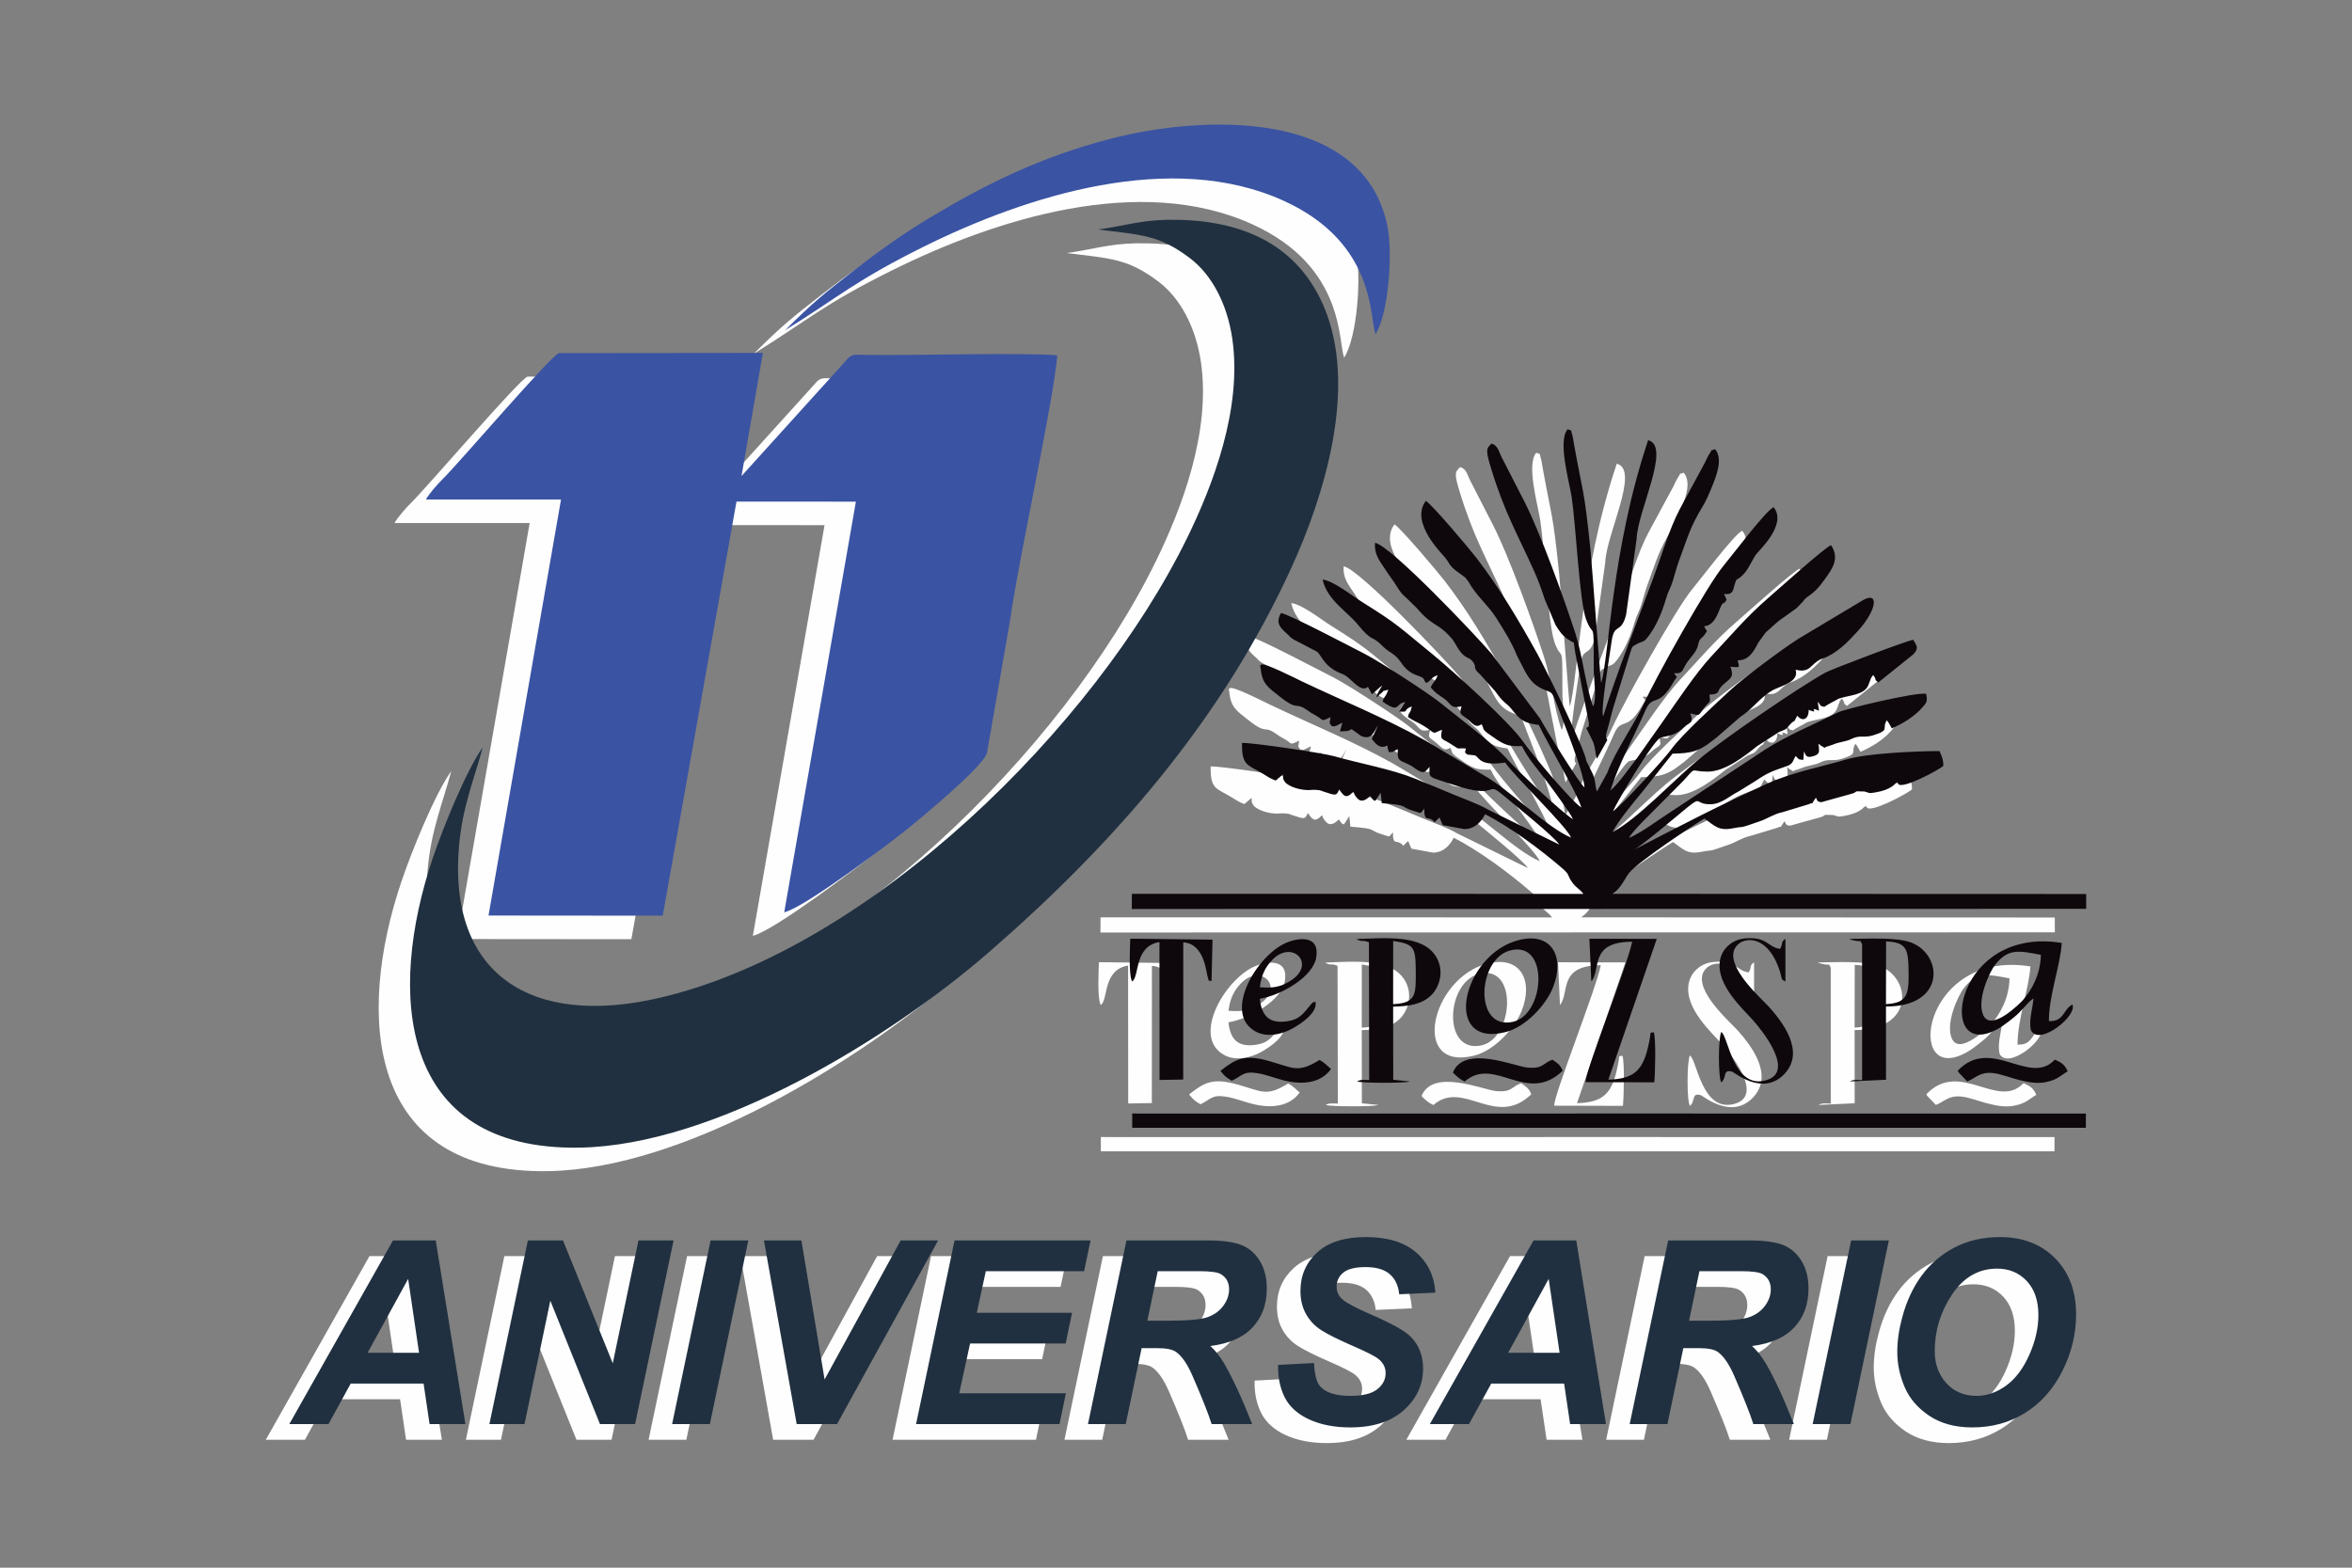 <?xml version="1.0" encoding="UTF-8"?>
<!DOCTYPE svg PUBLIC "-//W3C//DTD SVG 1.1//EN" "http://www.w3.org/Graphics/SVG/1.1/DTD/svg11.dtd">
<!-- Creator: CorelDRAW 2017 -->
<svg xmlns="http://www.w3.org/2000/svg" xml:space="preserve" width="76.2mm" height="50.8mm" version="1.1" style="shape-rendering:geometricPrecision; text-rendering:geometricPrecision; image-rendering:optimizeQuality; fill-rule:evenodd; clip-rule:evenodd"
viewBox="0 0 7620 5080"
 xmlns:xlink="http://www.w3.org/1999/xlink">
 <rect x="0" y="0" width="7620" height="5080" fill="#808080" stroke="none"/>
 <defs>
  <style type="text/css">
   <![CDATA[
    .fil0 {fill:#FEFEFE}
    .fil5 {fill:#0E080C}
    .fil4 {fill:#203040}
    .fil3 {fill:#3A53A3}
    .fil1 {fill:#FEFEFE;fill-rule:nonzero}
    .fil2 {fill:#203040;fill-rule:nonzero}
   ]]>
  </style>
 </defs>
 <g id="Capa_x0020_1">
  <g id="_2477634320464">
   <path class="fil0" d="M1278.13 1694.8l437.85 0.15 -234.92 1347.98 564.48 0.5 238.91 -1341.92 386.89 0.24 -232.23 1330.75c68.07,-16.09 347.15,-228.19 399.7,-270.6 41.21,-33.26 246.46,-202.5 257.26,-246.25l74.64 -428.68c27.9,-199.99 139.03,-700.14 153.16,-859.41 -131.15,-9.51 -444.07,0.81 -614.06,-1.07 -45.85,-0.51 -50.36,-6.85 -72.9,20.81l-336.16 371.53 69.18 -399.03 -660.64 0.7c-23.87,5.08 -325.32,358.01 -377.7,409.15 -14.72,14.37 -42.21,45.3 -53.46,65.15z"/>
   <path class="fil0" d="M3455.39 819.98c143.07,17.68 199.78,17.75 299.51,93.89 65.74,50.18 119.12,141.81 136.17,261.85 32.11,226.05 -63.92,474.79 -146.99,644.35 -298.99,610.3 -1020.99,1326.13 -1702.64,1488.1 -425.98,101.21 -692.13,-78.57 -655.89,-490.51 11.24,-127.74 47.28,-210.09 76.55,-319.34 -53,74.88 -127.19,256.64 -161.56,358.31 -147.11,435.15 -114.31,948.56 476.28,938.39 438.99,-7.56 1001.06,-351.33 1326.41,-634.12 403.07,-350.34 752.08,-747.63 980.09,-1247.43 101.67,-222.85 218.01,-582.08 102.48,-847.63 -91.89,-211.22 -285.27,-281.21 -506.17,-277.42 -87.36,1.51 -150.8,22.17 -224.24,31.56z"/>
   <path class="fil0" d="M2442.09 1146.26c176.28,-109.49 226.28,-160.23 448.93,-270.69 333.78,-165.6 802.59,-314.76 1167.22,-148.33 301.82,137.75 276.23,383.81 296.78,431.6 43.1,-69.56 56.42,-265.82 37.4,-354.34 -81.38,-378.74 -601.28,-354.84 -894.43,-279.05 -228.95,59.2 -406.31,147.99 -585.28,255.08 -87.12,52.13 -167.84,109.87 -246.38,170.89 -102.85,79.89 -133.19,104.2 -224.24,194.84z"/>
   <path class="fil1" d="M1296.13 4534.13l-236.07 0 -72.04 131.33 -126.9 0 335.96 -595.16 138.4 0 96.14 595.16 -116.09 0 -19.4 -131.33zm-14.68 -99.75l-35.33 -239.4 -131.34 239.4 166.67 0zm699.9 231.08l-113.74 0 -160.85 -399.82 -83.67 399.82 -113.74 0 124.68 -595.16 113.74 0 161.26 398.16 83.26 -398.16 113.74 0 -124.68 595.16zm119.97 0l124.69 -595.16 122.19 0 -124.55 595.16 -122.33 0zm534.34 0l-130.78 0 -106.12 -595.16 121.36 0 75.23 450.53 246.46 -450.53 121.36 0 -327.51 595.16zm256.02 0l124.68 -595.16 440.56 0 -20.78 99.75 -318.5 0 -29.24 134.66 308.67 0 -20.78 99.74 -309.64 0 -35.18 161.26 345.65 0 -20.78 99.75 -464.66 0zm679.25 0l-122.33 0 124.69 -595.16 264.05 0c45.44,0 80.77,4.71 106.12,13.99 25.22,9.42 45.58,26.46 61.24,51.4 15.51,24.94 23.27,55 23.27,90.46 0,50.71 -15.1,92.41 -45.44,125.24 -30.2,32.98 -76.06,53.34 -137.43,61.1 15.66,14.13 30.34,32.69 44.19,55.69 27.3,46.55 57.78,112.36 91.3,197.28l-131.33 0c-10.53,-33.53 -31.31,-85.76 -62.21,-156.83 -16.76,-38.37 -34.63,-64.28 -53.61,-77.44 -11.64,-7.9 -32,-11.77 -60.96,-11.77l-50.01 0 -51.54 246.04zm70.1 -334.99l64.98 0c65.8,0 109.44,-3.87 130.92,-11.77 21.61,-7.9 38.37,-20.23 50.56,-37.13 12.19,-16.76 18.29,-34.5 18.29,-52.92 0,-21.75 -8.73,-37.96 -26.32,-48.91 -10.81,-6.51 -34.22,-9.69 -70.24,-9.69l-134.66 0 -33.53 160.42zm423.66 143.25l116.37 -6.09c1.66,36.99 8.03,61.92 19.12,74.81 17.87,21.06 50.84,31.58 99.05,31.58 40.04,0 69.13,-7.2 87,-21.61 17.88,-14.41 26.74,-31.72 26.74,-52.09 0,-17.59 -7.34,-32.55 -21.89,-44.75 -10.25,-9 -38.51,-23.55 -84.64,-43.5 -46.14,-20.08 -79.8,-36.85 -101,-50.29 -21.33,-13.43 -37.96,-30.89 -50.15,-52.36 -12.19,-21.48 -18.29,-46.55 -18.29,-75.23 0,-50.29 18.15,-91.99 54.45,-125.1 36.16,-33.11 88.66,-49.6 157.52,-49.6 69.82,0 123.85,16.35 162.09,49.18 38.37,32.84 59.43,76.48 63.17,130.92l-117.2 5.27c-2.91,-28.4 -13.3,-50.15 -30.9,-65.39 -17.45,-15.1 -43.5,-22.72 -77.85,-22.72 -33.81,0 -57.91,5.95 -72.32,17.87 -14.55,11.91 -21.75,27.01 -21.75,45.16 0,17.18 6.65,31.17 19.81,42.39 13.3,11.37 42.67,26.88 87.97,46.69 68.44,29.65 111.94,53.62 130.64,72.04 27.85,27.16 41.7,61.93 41.7,104.6 0,52.64 -20.78,97.53 -62.34,134.8 -41.56,37.26 -99.33,55.97 -173.45,55.97 -51.12,0 -95.45,-8.59 -133,-25.77 -37.4,-17.18 -63.86,-41.01 -79.38,-71.49 -15.38,-30.48 -22.58,-65.67 -21.47,-105.29zm926.54 60.41l-236.07 0 -72.04 131.33 -126.9 0 335.96 -595.16 138.4 0 96.14 595.16 -116.09 0 -19.4 -131.33zm-14.68 -99.75l-35.33 -239.4 -131.34 239.4 166.67 0zm349.39 231.08l-122.33 0 124.69 -595.16 264.05 0c45.44,0 80.77,4.71 106.12,13.99 25.22,9.42 45.58,26.46 61.24,51.4 15.51,24.94 23.27,55 23.27,90.46 0,50.71 -15.1,92.41 -45.44,125.24 -30.2,32.98 -76.06,53.34 -137.43,61.1 15.66,14.13 30.34,32.69 44.19,55.69 27.3,46.55 57.78,112.36 91.3,197.28l-131.33 0c-10.53,-33.53 -31.31,-85.76 -62.21,-156.83 -16.76,-38.37 -34.63,-64.28 -53.61,-77.44 -11.64,-7.9 -32,-11.77 -60.96,-11.77l-50.01 0 -51.54 246.04zm70.1 -334.99l64.98 0c65.8,0 109.44,-3.87 130.92,-11.77 21.61,-7.9 38.37,-20.23 50.56,-37.13 12.19,-16.76 18.29,-34.5 18.29,-52.92 0,-21.75 -8.73,-37.96 -26.32,-48.91 -10.81,-6.51 -34.22,-9.69 -70.24,-9.69l-134.66 0 -33.53 160.42zm400.38 334.99l124.69 -595.16 122.19 0 -124.55 595.16 -122.33 0zm274.17 -233.58c0,-35.18 5.26,-72.31 15.79,-111.38 13.85,-52.37 34.91,-97.67 63.17,-136.18 28.27,-38.52 64.01,-68.86 106.96,-91.3 43.08,-22.31 91.98,-33.53 146.98,-33.53 73.71,0 133.14,22.86 178.44,68.72 45.3,45.85 68.02,106.53 68.02,182.18 0,62.89 -14.68,123.71 -44.19,182.45 -29.51,58.88 -69.68,104.18 -120.25,135.91 -50.57,31.72 -107.78,47.52 -171.79,47.52 -55.41,0 -101.96,-12.61 -139.64,-37.82 -37.55,-25.22 -64.29,-56.39 -79.94,-93.66 -15.66,-37.26 -23.55,-74.95 -23.55,-112.91zm121.36 -2.35c0,41.01 12.47,75.36 37.26,102.93 24.94,27.71 57.64,41.56 98.23,41.56 32.97,0 64.69,-10.94 95.03,-32.69 30.48,-21.89 55.56,-55 75.51,-99.33 19.81,-44.47 29.78,-87.56 29.78,-129.67 0,-46.97 -12.6,-83.82 -37.68,-110.56 -25.21,-26.74 -57.22,-40.04 -96.14,-40.04 -59.71,0 -108.34,27.99 -145.89,83.82 -37.4,55.97 -56.1,117.2 -56.1,183.98z"/>
   <path class="fil0" d="M5105.84 2580.1l-33.73 60.93c-6.75,-21.3 -3.82,-33.81 -12.86,-55.5l-21.67 -44.16c-2.19,-31.25 -125.34,-286.61 -158.83,-347 -60.31,-108.78 -123.08,-214.46 -197.8,-311.4 -21.67,-28.12 -140.77,-169.44 -162.91,-183.73 -15.21,18.49 -19.02,45.44 -10.57,72.8 13.8,44.65 43.81,78.42 73.94,112.51l7.21 10c5.4,8.02 1.14,3.71 8.7,13.39 14.03,17.96 33.55,27.28 49.21,40.65l9.7 12.92c24.09,44.76 62.47,74.03 90.28,118.05 24.2,38.33 50.64,80.06 66.35,121.06l15.31 29.58c16.12,31.7 29.22,58.56 60.31,74.86 34.48,18.08 35.67,4.89 50.56,45.57 20.9,57.09 88.93,220.55 92.89,277.35 -17.32,-13.62 -127.28,-190.95 -144.41,-223.9l-156.94 -209.49c-48.66,-57.57 -326.69,-350.82 -377.37,-359.49 -3.43,42.86 20.25,64.59 40.56,97.61l21 29.72c13.05,19.19 19.17,34.28 39.16,50.48l34.27 33.41c7.3,9.27 26.09,28.57 36.35,36.68 30.22,23.9 43.47,23.47 77.33,62.57 10.46,12.08 15.38,26.44 26.83,41.27 18.76,24.3 28.59,18.06 40.1,31.99 17.18,20.78 -2.57,19.68 25.23,43.25l48.3 53.84c28.9,41.29 37.02,37.58 52.72,57.46 28.87,36.57 40.47,45.89 88.82,51.96 29.1,62.49 122.98,217.25 137.69,267.43 -27.03,-14.7 -163.5,-176.58 -186.19,-210.19 -43.43,-64.32 -232.82,-235.16 -299.95,-289.68 -105.4,-85.59 -104.86,-91.53 -225.08,-166.59 -30.66,-19.14 -92.88,-68.66 -126.99,-71.93 14.82,66.29 79.67,103.63 113.12,144.59 50.64,62 43.81,32.81 80.43,70.11 23.67,24.1 39.88,23.25 59.55,52.6 27.61,41.18 49.97,39.53 69.78,50.2 8.54,4.6 3.9,10.8 13.21,17.52 17.41,-8.12 14.82,-19.15 36.51,-24.75 -6.33,18.62 -13.68,19.87 -22.43,38.95 17.09,20.49 22.63,21.66 43.12,36.18 25.49,18.07 19.03,33.7 56.89,25.29 -8.79,29.26 -3.29,22.16 20.64,43.06 20.64,18.02 25.5,26.49 44.32,15.04 8.64,15.67 1.56,15.57 18.81,28.45l32.83 22.92c28.59,17.65 39.98,20.2 79.22,19.35 18.3,39.77 54.97,79.83 82.05,116.47 15.98,21.62 76.42,102.31 83.01,120.56 -34.32,-20.48 -182.53,-159.65 -211.51,-192.91 -45.66,-52.4 -165.9,-141.5 -218.73,-184.81 -33.63,-27.57 -195.25,-133.12 -243.9,-157.89 -43.48,-22.14 -242.52,-127.16 -271.69,-132.77 -20.16,34.8 0.45,50.14 23.17,70.81 8.27,7.52 -0.46,1.61 11.62,10.99 6.08,4.72 15.61,9.07 21.22,11.88l54.39 28.51c21.07,6.53 20.83,48.5 84.73,74.16 1.31,0.53 2.82,0.97 4.09,1.52 1.59,0.7 6.08,2.75 7.52,3.56 1.97,1.12 7.91,5.6 9.46,6.82 5.68,4.49 2.5,2.27 8.69,7.62 14.76,12.76 38.39,39.84 55.95,23.65 1.21,1.32 2.74,1.7 3.22,4.35l8.95 15.95c0.35,0.7 0.78,2.46 1.44,3.54 13.23,-9.98 21.59,-20.55 33.54,-28.23 -9.15,16.31 -13.45,19.8 -19.37,37.39 10.03,-3.41 5.1,-4.01 11.79,-9.18 22.46,-17.33 -1.59,-6.4 27.15,-14.69 -9.48,27.36 -13.07,18.23 -18.26,38.64 57.62,39.89 38.98,6.43 72.48,1.72l-19.8 30.45c37.9,2.22 8.35,-4.13 41.8,-16.69 -5.97,28.49 -8.44,13.19 -12.46,34.29 17.57,12.78 36.32,19.24 53.12,29.95 39.41,25.14 21.86,26.12 56.98,11.19 -5.97,35.36 -1.76,27.04 26.96,45.14 36.58,23.07 14.33,13.03 50.6,15.77 -4.6,20.11 -3.25,8.85 3.17,19.32 14.54,2.49 24.47,1.66 28.31,4 12.05,7.34 15.05,34.78 95.75,22.21 28.46,42.49 200.92,208.97 213.62,243.38 -77.82,-31.96 -201.07,-156.88 -285.1,-203.32l-188.52 -112.11c-130.36,-72.99 -264.5,-127.09 -399.04,-191.2 -22,-10.48 -120.59,-60.98 -131.27,-54.1 -9.57,10.89 -3.19,-2.12 -2.02,10.84 4.71,52.03 24.28,62.68 60.1,91.29 66.68,53.25 47.84,13.9 95.82,48.96 7.35,5.36 9.82,6.65 17.23,10.57 34.53,18.27 19.12,25.19 53.39,8.7 -3,27.12 -6.26,12.43 3.67,28.82 17.77,1.12 2.81,2.59 17.5,-2.28 0.57,-0.19 13.85,-6.97 17.13,-8.55l-7.88 28.08c21.3,-1.17 25.29,0.56 37.99,-7.1l31.57 22.55c31.86,11.25 37.31,-6.89 54.19,-35.61l-20.65 44.67c15.62,19.48 27.44,32.23 49.73,22.06l5.47 20.39c19.53,0.38 8.28,-0.74 29.35,-9.36 -3.13,43.33 7.18,33.87 41.97,53.08 7.16,3.96 22.67,16.75 31.45,19.49 13.52,4.23 15.81,-1.34 20.06,-4.85l9.39 -10.37c-1.74,38.97 -3.88,30.53 73.24,56.76 153.27,52.14 108.22,-12.74 161.32,32.01 31.36,26.43 172.09,139.14 185.41,162.94l-228.23 -112.02c-33.76,-19.74 -78.33,-35 -116.21,-50.89 -41.31,-17.31 -77.91,-32.55 -121.73,-50.3 -78.09,-31.62 -177.93,-48.86 -264.26,-73.33 -35.1,-9.95 -265.21,-44.36 -297.26,-42.69 -1.48,76.43 20.22,70.21 67.73,99.85 12.81,7.99 25.17,16.27 41.37,22.02l23.5 -19.97c1.32,16.88 -1.31,11.75 5.38,22.88 0.57,0.96 1.57,2.3 2.26,3.15 4.55,5.62 28.46,22.14 68.21,24.66 13.26,0.84 17.36,-1.57 31.9,-0.4 17.61,1.42 9.98,1.22 27.77,6.71 32.05,9.88 37.58,15.14 46.65,-7.85 14.23,18.43 20.58,33.28 45.89,7.13l3.99 9.07c10.52,17.58 23.23,31.79 50.69,4.21 7.59,9.85 6.39,12.81 16.41,16.38 6.02,-9.85 11.85,-17.41 17.56,-26.66l3.45 33.87c95.37,7.51 51.71,10.45 108.72,26.92 20.25,5.85 14.72,8.87 29.05,-8.9 -0.56,48.75 13.78,18.71 33.45,44.03l15.9 -15.51 10.61 24.8 70.18 12.85c34.58,-0.49 55.21,-25.03 66.82,-48.24 82.89,42.06 181.57,115.76 252.39,177.18 22.79,19.75 12.83,19.67 29.75,43.41 12.9,18.11 25.89,22.74 36.37,37.47l-1462.72 -0.06 -0.33 49.06 3092.09 -0.51 -0.16 -48.05 -1535.23 -0.56c27.63,-16.17 40.69,-50.31 53.8,-66.87 29.02,-36.66 204.22,-152.84 244.67,-177.28 33.97,24.01 45.15,41.3 93.77,31.53 40.81,-8.19 9.28,4.49 87.3,-23.06 24.34,-8.6 45.46,-23.58 70.66,-28.51l85.1 -25.76c0.81,-0.38 2.39,-0.95 3.16,-1.28 19.07,-8.1 -0.37,9.66 20.94,-19.9 0.94,1.1 2.07,1.66 2.5,3.58 2.73,12.3 16.62,11.66 24.4,8.06l87.74 -24.37c19.86,-5.83 3.67,-1.84 18.18,-8.36l25.06 0.62c17.53,4.75 12.16,6.8 33.73,3.21 23.31,-3.87 44.52,-10.73 60.16,-23.05 1.46,-1.15 12.17,-13.89 14.74,-5.81 7.25,22.79 133.24,-44.29 146.59,-57.55 0.44,-19.62 -5.45,-31.53 -12.36,-47.84 -80.02,0.24 -234.79,7.38 -300.61,26.8 -88.37,26.07 -175.03,41.56 -254.42,77.41 -152.95,69.08 -289.34,139.76 -439.13,217.95 19.41,-6.75 143.6,-112.03 175.47,-138.12 51.13,-41.86 23.57,-10.03 79.03,-11.76 33.61,-1.05 60.93,-27.66 89.25,-41.75l52.17 -32.29c46.17,-31.02 57.11,-33.04 105,-49.98 18.92,-6.69 17.88,-17.14 26.88,-32.38 12.12,10.3 4.87,11.27 25.11,12.7l2.24 -27.53c6.38,13.83 6.99,22.12 29.67,15.63 23.59,-6.74 19.38,-15.61 17.47,-39.79 1.59,0.73 3.64,0.72 4.34,3.02 0.66,2.16 3.23,2.3 4.09,2.84 18.96,11.99 6.12,4.2 22.68,1.69l17.35 -6.07c18.2,-8.1 39.26,-8.23 58.31,-17.71 27.59,-13.73 40.09,-2.43 69.63,-11.58 57.02,-17.67 27.25,-20.41 44.41,-48.61 5.14,5.56 2.94,2.88 8.18,11.15 4.19,6.62 4.04,8.22 8.23,14.79 33.85,-14.5 73.2,-37.54 99.33,-68.12 12.06,-14.11 17.63,-17.58 11.95,-43.8 -31.04,-6.6 -263.2,48.81 -285.94,60.28 -79.01,39.83 -161.68,73.21 -236.05,120.64l-322.85 213.29c-30.08,19.65 -85.62,60.58 -118.15,72.57 10.7,-18.01 43.8,-52.06 58.31,-66.26l117.77 -118.27c45.11,-49.58 19.38,-30 79.49,-30.07 55.71,-0.06 119.16,-49.91 159.21,-82.14l71.4 -46.04c25.54,-11.22 17.56,-4.08 35.74,-24.43l4.6 -4.85c22.25,-19.86 -4.56,5.67 7.5,-4.83 0.5,-0.44 1.84,-1.29 2.31,-1.79l9.14 -17.21c16.41,20.82 37.71,11.91 36.93,-18.94 41.23,16.86 -6.63,-13.99 33.55,2.8l-4.23 -28.91c15.57,16.94 2.13,11.07 21.24,16.48 10.09,-7.18 28.11,-16.28 39.07,-22.28 9.99,-5.47 -0.61,-1.59 11.55,-5.5 31.8,-10.23 77.69,-10.55 91.62,-41.21l9.29 -24.27c4.27,-7.53 4.3,-6.27 7.06,-10 14.27,19.44 -0.11,11.28 16.41,24.13l112.84 -90.55c20.41,-20.91 11.2,-28.53 0.42,-47.65 -15.23,0.72 -264.84,95.29 -284.49,106.23 -89.17,49.62 -331.81,215.96 -414.09,284.3 -78.12,64.89 -195.75,191.33 -275.73,232.53 19.42,-37.68 68.8,-96.86 94.9,-128.41l99.58 -125.74c60.41,-0.96 85.25,-7.23 126.65,-40.05l15.86 -12.03c0.83,-0.74 2.03,-1.89 2.84,-2.66l75.38 -65.33c40.78,-25.81 62.68,-62.68 104.33,-85.65 1.12,-0.62 2.53,-1.38 3.72,-1.95 27.07,-13.1 82.35,-26.29 69.8,-64.29 50.13,12.02 47.6,-19.6 83.42,-34.72 1.36,-0.57 2.89,-0.94 4.29,-1.44 45.29,-16.13 80.92,-52.82 112.8,-87.8 64.78,-71.06 69.06,-130.16 19.1,-102.15l-210.26 125.76c-49.73,31.57 -176.72,125.59 -220.06,165.98 -44.97,41.9 -159.61,146.6 -190.99,191.08 -20.63,29.24 -162.06,183.98 -189.8,201.73 7.84,-20.97 132.26,-234.13 155.46,-238.9 31.24,-6.43 49.04,-9.09 72.67,-31.86 21.08,-20.3 34.89,-11.36 22.29,-46.15 32.84,7.89 24.66,8.75 43.92,-16.94 20.55,-27.4 21.81,-12.07 18.29,-44.08 33.17,-0.71 25.99,-10.68 34.47,-21.26 25.11,-31.36 49.54,-27.04 33.2,-68.72 32.14,1.33 30.17,6.03 23.45,-21.03 36.28,0.8 52.3,-28.6 66.88,-57.1l23.89 -32.86c58.82,-53.99 42.67,-36.26 100.35,-79.11l20.51 -21.16c13.33,-22.7 30.38,-14.33 70.97,-72.68 0.69,-1 1.64,-2.39 2.35,-3.36 24.26,-33.26 45.15,-65.79 17.67,-106.89 -17.93,5.8 -173.47,145.13 -203.2,170.99 -73.1,63.57 -117.4,117.58 -185.87,190.79 -48.59,51.95 -116.17,153.63 -160.97,217.1l-79.31 112.41c-30.35,39.04 -57.05,78.93 -85.3,103.97 24.44,-80.76 77.94,-178.44 113.09,-259.21 24.92,-57.23 41.05,-4 92.45,-94.34 11.51,-20.23 13.23,-8.31 0.19,-26.9 27.86,2.17 25.02,-5.57 38.7,-28.73 13.25,-22.44 34.6,-37.54 39.92,-64.16 4.53,-22.68 12.67,-18.97 21.45,-32.92 10.22,-16.25 8.02,-4.65 -2.41,-26.14 40.21,-2.47 48.49,-60.46 59.06,-72.03 13.14,-14.37 3.26,10.69 10.2,-9.93 0.85,-2.52 9.71,4.75 -5.03,-22.56 34.88,3.94 28.41,-17.4 38.29,-41.04 4.13,-9.86 2.02,-3.34 14.42,-12.9 24.43,-18.85 35.22,-50.39 50.85,-73.63 8.33,-12.39 102.88,-97.1 57.53,-153.72 -23.95,8.96 -137.41,160.25 -161.12,188.15 -53.58,63.07 -225.44,373.48 -257.22,444.17 -31.85,70.83 -96.19,159.48 -120.38,227.97z"/>
   <path class="fil0" d="M5037.58 2435.34l21.67 44.15c9.04,21.69 6.11,34.2 12.86,55.51l33.73 -60.94c-9.76,-12.33 -1.54,-22.98 7.12,-58.68 6.04,-24.88 10.98,-44.09 18.43,-66.58l52.62 -170.12c6.81,-11.96 1.41,-5.56 11.44,-11.96 27.08,-17.25 25.41,-2.73 48.01,-34.73 22.39,-31.71 39.61,-71.18 52.82,-116.93 7.33,-25.37 13.71,-29.87 22.06,-57.58 6.54,-21.7 12.26,-43.93 20.23,-65.52 29.49,-79.81 34.74,-105.81 75.95,-174.52 11.44,-19.08 18.29,-34.88 27.66,-57.57 15.03,-36.39 40.41,-95.66 12.74,-128.25 -19.68,8.44 -4,-6.41 -19.57,17.27 -5.91,9 -8.99,18.23 -13.32,26.34l-81.65 151.11c-34.35,65.43 -59.02,151.31 -85.1,221.44 -48.68,130.92 -121.35,316.99 -163.04,449.58 -9,-20.73 22.2,-202.33 27.23,-240.94 8.47,-65.15 30.49,-22.74 47.18,-88.1l34.14 -246.4c2.76,-89.69 113.21,-300.29 37.28,-319.3 -119.35,354.43 -126.68,706.31 -152.18,787 -2.26,-4.88 -29.8,-384.32 -34.63,-431.73 -20.92,-205.33 -24.9,-182.23 -54.07,-346.14 -0.83,-4.67 -3.06,-19.7 -4.15,-23.13 -8.86,-27.83 3.11,-12.02 -15.64,-21.66 -33.39,37.54 5.54,171.02 12.97,220.23 13.47,89.2 25.17,337.08 46.4,395.21 25.44,69.67 25.24,-14.29 25.17,167.42 -0.01,23.61 10.83,96.16 -2.51,115.24 -25.12,-71.07 -33.62,-163.96 -56.72,-235.39 -36.93,-114.19 -115.32,-330.31 -164.64,-426.4l-74.88 -146.09c-10.28,-20.44 -11.08,-35.68 -31.88,-43.77 -18.92,16.28 -19.94,22.58 -0.94,84.3 44.23,143.71 86.38,212.8 139.72,332.41 12.29,27.57 22.2,54.28 32.27,86.2l35.42 84.34c17.03,28.33 28.74,43.16 59.71,58.24 5.7,50.27 17.67,94.57 25.55,142.01l23.22 118.94c-3.69,22.7 10.03,1.1 -8.68,15.49z"/>
   <polygon class="fil0" points="6656.19,3730.8 6656.24,3684.58 5021.15,3684.51 5004.74,3684.52 4988.33,3684.58 3588.38,3684.61 3566.52,3684.38 3566.56,3730.73 "/>
   <path class="fil0" d="M4411.83 3330.04l0.17 -204.64c67.9,10.18 72.62,19.68 73.19,96.75 0.58,76.69 1.57,104.54 -73.36,107.89zm-78.43 -200.18l0.94 446.18c-18.47,-0.06 -26.92,-2.46 -39.21,4.5 15.19,5.61 155.35,6.22 170.61,0l-53.56 -5.41 -0.32 -237.12c50.83,-0.59 92.51,-7.49 122,-35.45 29.24,-27.71 44.76,-81.17 16.96,-126.59 -43.86,-71.65 -159.82,-60.29 -257.77,-56.79 18.79,11.54 20.02,1.13 40.35,10.68z"/>
   <path class="fil0" d="M6009 3126.73c68.82,2.88 72,27.36 72.88,101.33 0.84,70.35 -4.5,98.7 -73.35,101.82l0.47 -203.15zm-77.81 8.9l0.12 440.51c-19.27,-0.17 -27.3,-2.53 -39.82,4.4l117.22 -5.44 -0.13 -237.38c192.74,0.8 185.59,-165.74 83.19,-206.7 -46.26,-18.5 -144.39,-12.71 -202.92,-12.34l9.15 3.32c40.12,10.47 21.69,-5.25 33.19,13.63z"/>
   <path class="fil0" d="M5053.96 3256.79c32.53,-40.17 -7.56,-128.95 132.24,-128.93 -15.11,77.4 -152.3,419.96 -150.89,455.05l222.66 0.57c2.87,-28.45 5.85,-142.98 -1.67,-162.43 -17.83,5.24 -3.46,-14.37 -19.58,52.36 -18.7,77.39 -51.51,98.8 -127.55,101.38l156.82 -456.18 -218.29 -0.48 6.26 138.66z"/>
   <path class="fil0" d="M3566.5 3256.71c24.59,-17.42 5.46,-114.01 88.29,-127.91l0.34 447.01 76.59 -1.38 0.23 -444.47c69.16,3.41 74.71,100.24 78.77,110.94 6.39,16.82 -2.76,10.48 12.81,14.45l3.19 -134.19 -266.48 -3.16c-0.87,27.1 -5.08,109.4 4.25,134.77 0.35,0.96 1.14,2.77 2.01,3.94z"/>
   <path class="fil0" d="M6510.32 3170.32c-0.76,63.43 -30.9,116.6 -58.95,147.6 -5.74,6.33 -102.2,105.11 -127.81,47.37 -21.3,-48.02 19.26,-138.48 39.44,-163.87 41.86,-52.7 76.72,-44.7 147.32,-31.1zm-23.92 140.86c-2.58,34.16 -16.12,72.7 -8,103.91 26.74,52.2 151.44,-47.41 134.11,-83.69 -29.55,14.11 -26.9,56.76 -76.12,53.42 -0.29,-82.58 37.55,-181.26 41.64,-253.16 -340.06,-54.68 -403.56,356.04 -231,289.87 31.19,-11.96 51.33,-29.18 75.08,-47.91 27.05,-21.34 40.01,-44.2 64.29,-62.44z"/>
   <path class="fil0" d="M5475.04 3420.33c-9.77,15.54 -10.64,147.27 0,163.29 19.07,-15.92 3.47,-43.13 34.82,-34.95 7.35,1.92 98.25,80.45 168.08,9.28 72.81,-74.2 -8.26,-173.62 -46.76,-217.29 -23.46,-26.6 -145.67,-131.66 -111.47,-192.47 22.48,-39.96 108.31,-47 146.48,80.02 6.87,22.89 0.97,20.85 16.66,28.43l0 -138.19c-16.44,10.97 -6.06,13.4 -17.41,32.56 -40.5,-5.37 -40.97,-40.62 -113.97,-33.88 -40.86,3.77 -74.13,32.48 -80.82,71.7 -13.52,79.27 76.97,159.05 108.55,194.99 20.36,23.16 140.42,165.68 39.97,193.16 -106.05,29.01 -121.41,-143.64 -144.13,-156.65z"/>
   <path class="fil0" d="M4790.28 3156.3c128.42,-34.8 114.35,207.53 9.99,231 -127.35,28.65 -116.27,-202.2 -9.99,-231zm28.97 -33.96c-183.7,46.09 -251.45,351.59 -42.49,298.13 64.56,-16.52 130.35,-87.45 153.08,-144.64 39.13,-98.45 -3.57,-180.34 -110.59,-153.49z"/>
   <path class="fil0" d="M3980.02 3275.34c5.09,-41.07 18.68,-65.96 39.89,-88.25 65.24,-68.6 145.56,13.96 58.59,67.85 -31.87,19.74 -55.65,23.68 -98.48,20.4zm180.36 47.27c-12.37,2.33 -7.27,-0.05 -19.99,14.71 -19.72,22.88 -31.58,42.34 -70.65,48.15 -59.12,8.81 -83.81,-16.69 -89.8,-72.72 69.24,-11.46 171.08,-70.58 182.41,-132.02 13.06,-70.74 -48.62,-68.51 -93.16,-51.07 -97.47,38.16 -211.54,229.54 -103.26,288.93 39.08,21.44 88.69,8.08 120.97,-10.26 28.97,-16.47 80.25,-50.82 73.48,-85.72z"/>
   <path class="fil0" d="M4643.81 3580.8c97.01,-84.7 201.42,77.4 317.3,-34.93 -7.27,-18.97 -18.31,-25.72 -32.93,-35.85 -33.34,11.66 -28.31,30.31 -82.05,25.45 -40.11,-3.62 -204.42,-74.72 -240.64,16.18 14.17,14.28 21.99,21.39 38.32,29.15z"/>
   <path class="fil0" d="M6271.8 3580.47c28.01,-10.79 40.23,-31.32 82.34,-27.16 26.48,2.61 58.08,15.5 82.92,21.74 28.1,7.05 58.47,14.16 90.09,7.6 38.58,-8.01 46.07,-21.18 70.15,-34.8 -9.93,-22.9 -21.75,-29.26 -41.55,-37.97 -82.41,88.2 -206.61,-77.79 -314.75,35.99 3.8,7.27 0.58,2.17 7.01,9.78l23.79 24.82z"/>
   <path class="fil0" d="M3889.15 3578.34c33.81,-15.3 35.25,-32.56 84.42,-24.29 28.84,4.85 54.99,15.7 83.26,22.89 63.73,16.19 121.98,8.09 153.73,-36.7 -10.62,-9.59 -22.05,-21.21 -37.04,-29.41 -71.35,44.32 -84.81,25.46 -166.52,2.84 -78.33,-21.69 -105.82,-5.66 -154.54,32.65 14.01,17.12 15.54,19.27 36.69,32.02z"/>
   <path class="fil2" d="M1372.33 4483.33l-236.07 0 -72.04 131.33 -126.9 0 335.96 -595.16 138.4 0 96.14 595.16 -116.09 0 -19.4 -131.33zm-14.68 -99.75l-35.33 -239.4 -131.34 239.4 166.67 0zm699.9 231.08l-113.74 0 -160.85 -399.82 -83.67 399.82 -113.74 0 124.68 -595.16 113.74 0 161.26 398.16 83.26 -398.16 113.74 0 -124.68 595.16zm119.97 0l124.69 -595.16 122.19 0 -124.55 595.16 -122.33 0zm534.34 0l-130.78 0 -106.12 -595.16 121.36 0 75.23 450.53 246.46 -450.53 121.36 0 -327.51 595.16zm256.02 0l124.68 -595.16 440.56 0 -20.78 99.75 -318.5 0 -29.24 134.66 308.67 0 -20.78 99.74 -309.64 0 -35.18 161.26 345.65 0 -20.78 99.75 -464.66 0zm679.25 0l-122.33 0 124.69 -595.16 264.05 0c45.44,0 80.77,4.71 106.12,13.99 25.22,9.42 45.58,26.46 61.24,51.4 15.51,24.94 23.27,55 23.27,90.46 0,50.71 -15.1,92.41 -45.44,125.24 -30.2,32.98 -76.06,53.34 -137.43,61.1 15.66,14.13 30.34,32.69 44.19,55.69 27.3,46.55 57.78,112.36 91.3,197.28l-131.33 0c-10.53,-33.53 -31.31,-85.76 -62.21,-156.83 -16.76,-38.37 -34.63,-64.28 -53.61,-77.44 -11.64,-7.9 -32,-11.77 -60.96,-11.77l-50.01 0 -51.54 246.04zm70.1 -334.99l64.98 0c65.8,0 109.44,-3.87 130.92,-11.77 21.61,-7.9 38.37,-20.23 50.56,-37.13 12.19,-16.76 18.29,-34.5 18.29,-52.92 0,-21.75 -8.73,-37.96 -26.32,-48.91 -10.81,-6.51 -34.22,-9.69 -70.24,-9.69l-134.66 0 -33.53 160.42zm423.66 143.25l116.37 -6.09c1.66,36.99 8.03,61.92 19.12,74.81 17.87,21.06 50.84,31.58 99.05,31.58 40.04,0 69.13,-7.2 87,-21.61 17.88,-14.41 26.74,-31.72 26.74,-52.09 0,-17.59 -7.34,-32.55 -21.89,-44.75 -10.25,-9 -38.51,-23.55 -84.64,-43.5 -46.14,-20.08 -79.8,-36.85 -101,-50.29 -21.33,-13.43 -37.96,-30.89 -50.15,-52.36 -12.19,-21.48 -18.29,-46.55 -18.29,-75.23 0,-50.29 18.15,-91.99 54.45,-125.1 36.16,-33.11 88.66,-49.6 157.52,-49.6 69.82,0 123.85,16.35 162.09,49.18 38.37,32.84 59.43,76.48 63.17,130.92l-117.2 5.27c-2.91,-28.4 -13.3,-50.15 -30.9,-65.39 -17.45,-15.1 -43.5,-22.72 -77.85,-22.72 -33.81,0 -57.91,5.95 -72.32,17.87 -14.55,11.91 -21.75,27.01 -21.75,45.16 0,17.18 6.65,31.17 19.81,42.39 13.3,11.37 42.67,26.88 87.97,46.69 68.44,29.65 111.94,53.62 130.64,72.04 27.85,27.16 41.7,61.93 41.7,104.6 0,52.64 -20.78,97.53 -62.34,134.8 -41.56,37.26 -99.33,55.97 -173.45,55.97 -51.12,0 -95.45,-8.59 -133,-25.77 -37.4,-17.18 -63.86,-41.01 -79.38,-71.49 -15.38,-30.48 -22.58,-65.67 -21.47,-105.29zm926.54 60.41l-236.07 0 -72.04 131.33 -126.9 0 335.96 -595.16 138.4 0 96.14 595.16 -116.09 0 -19.4 -131.33zm-14.68 -99.75l-35.33 -239.4 -131.34 239.4 166.67 0zm349.39 231.08l-122.33 0 124.69 -595.16 264.05 0c45.44,0 80.77,4.71 106.12,13.99 25.22,9.42 45.58,26.46 61.24,51.4 15.51,24.94 23.27,55 23.27,90.46 0,50.71 -15.1,92.41 -45.44,125.24 -30.2,32.98 -76.06,53.34 -137.43,61.1 15.66,14.13 30.34,32.69 44.19,55.69 27.3,46.55 57.78,112.36 91.3,197.28l-131.33 0c-10.53,-33.53 -31.31,-85.76 -62.21,-156.83 -16.76,-38.37 -34.63,-64.28 -53.61,-77.44 -11.64,-7.9 -32,-11.77 -60.96,-11.77l-50.01 0 -51.54 246.04zm70.1 -334.99l64.98 0c65.8,0 109.44,-3.87 130.92,-11.77 21.61,-7.9 38.37,-20.23 50.56,-37.13 12.19,-16.76 18.29,-34.5 18.29,-52.92 0,-21.75 -8.73,-37.96 -26.32,-48.91 -10.81,-6.51 -34.22,-9.69 -70.24,-9.69l-134.66 0 -33.53 160.42zm400.38 334.99l124.69 -595.16 122.19 0 -124.55 595.16 -122.33 0zm274.17 -233.58c0,-35.18 5.26,-72.31 15.79,-111.38 13.85,-52.37 34.91,-97.67 63.17,-136.18 28.27,-38.52 64.01,-68.86 106.96,-91.3 43.08,-22.31 91.98,-33.53 146.98,-33.53 73.71,0 133.14,22.86 178.44,68.72 45.3,45.85 68.02,106.53 68.02,182.18 0,62.89 -14.68,123.71 -44.19,182.45 -29.51,58.88 -69.68,104.18 -120.25,135.91 -50.57,31.72 -107.78,47.52 -171.79,47.52 -55.41,0 -101.96,-12.61 -139.64,-37.82 -37.55,-25.22 -64.29,-56.39 -79.94,-93.66 -15.66,-37.26 -23.55,-74.95 -23.55,-112.91zm121.36 -2.35c0,41.01 12.47,75.36 37.26,102.93 24.94,27.71 57.64,41.56 98.23,41.56 32.97,0 64.69,-10.94 95.03,-32.69 30.48,-21.89 55.56,-55 75.51,-99.33 19.81,-44.47 29.78,-87.56 29.78,-129.67 0,-46.97 -12.6,-83.82 -37.68,-110.56 -25.21,-26.74 -57.22,-40.04 -96.14,-40.04 -59.71,0 -108.34,27.99 -145.89,83.82 -37.4,55.97 -56.1,117.2 -56.1,183.98z"/>
   <path class="fil3" d="M1379.73 1618.6l437.85 0.15 -234.92 1347.98 564.48 0.5 238.91 -1341.92 386.89 0.24 -232.23 1330.75c68.07,-16.09 347.15,-228.19 399.7,-270.6 41.21,-33.26 246.46,-202.5 257.26,-246.25l74.64 -428.68c27.9,-199.99 139.03,-700.14 153.16,-859.41 -131.15,-9.51 -444.07,0.81 -614.06,-1.07 -45.85,-0.51 -50.36,-6.85 -72.9,20.81l-336.16 371.53 69.18 -399.03 -660.64 0.7c-23.87,5.08 -325.32,358.01 -377.7,409.15 -14.72,14.37 -42.21,45.3 -53.46,65.15z"/>
   <path class="fil4" d="M3556.99 743.78c143.07,17.68 199.78,17.75 299.51,93.89 65.74,50.18 119.12,141.81 136.17,261.85 32.11,226.05 -63.92,474.79 -146.99,644.35 -298.99,610.3 -1020.99,1326.13 -1702.64,1488.1 -425.98,101.21 -692.13,-78.57 -655.89,-490.51 11.24,-127.74 47.28,-210.09 76.55,-319.34 -53,74.88 -127.19,256.64 -161.56,358.31 -147.11,435.15 -114.31,948.56 476.28,938.39 438.99,-7.56 1001.06,-351.33 1326.41,-634.12 403.07,-350.34 752.08,-747.63 980.09,-1247.43 101.67,-222.85 218.01,-582.08 102.48,-847.63 -91.89,-211.22 -285.27,-281.21 -506.17,-277.42 -87.36,1.51 -150.8,22.17 -224.24,31.56z"/>
   <path class="fil3" d="M2543.69 1070.06c176.28,-109.49 226.28,-160.23 448.93,-270.69 333.78,-165.6 802.59,-314.76 1167.22,-148.33 301.82,137.75 276.23,383.81 296.78,431.6 43.1,-69.56 56.42,-265.82 37.4,-354.34 -81.38,-378.74 -601.28,-354.84 -894.43,-279.05 -228.95,59.2 -406.31,147.99 -585.28,255.08 -87.12,52.13 -167.84,109.87 -246.38,170.89 -102.85,79.89 -133.19,104.2 -224.24,194.84z"/>
   <path class="fil5" d="M5207.44 2503.9l-33.73 60.93c-6.75,-21.3 -3.82,-33.81 -12.86,-55.5l-21.67 -44.16c-2.19,-31.25 -125.34,-286.61 -158.83,-347 -60.31,-108.78 -123.08,-214.46 -197.8,-311.4 -21.67,-28.12 -140.77,-169.44 -162.91,-183.73 -15.21,18.49 -19.02,45.44 -10.57,72.8 13.8,44.65 43.81,78.42 73.94,112.51l7.21 10c5.4,8.02 1.14,3.71 8.7,13.39 14.03,17.96 33.55,27.28 49.21,40.65l9.7 12.92c24.09,44.76 62.47,74.03 90.28,118.05 24.2,38.33 50.64,80.06 66.35,121.06l15.31 29.58c16.12,31.7 29.22,58.56 60.31,74.86 34.48,18.08 35.67,4.89 50.56,45.57 20.9,57.09 88.93,220.55 92.89,277.35 -17.32,-13.62 -127.28,-190.95 -144.41,-223.9l-156.94 -209.49c-48.66,-57.57 -326.69,-350.82 -377.37,-359.49 -3.43,42.86 20.25,64.59 40.56,97.61l21 29.72c13.05,19.19 19.17,34.28 39.16,50.48l34.27 33.41c7.3,9.27 26.09,28.57 36.35,36.68 30.22,23.9 43.47,23.47 77.33,62.57 10.46,12.08 15.38,26.44 26.83,41.27 18.76,24.3 28.59,18.06 40.1,31.99 17.18,20.78 -2.57,19.68 25.23,43.25l48.3 53.84c28.9,41.29 37.02,37.58 52.72,57.46 28.87,36.57 40.47,45.89 88.82,51.96 29.1,62.49 122.98,217.25 137.69,267.43 -27.03,-14.7 -163.5,-176.58 -186.19,-210.19 -43.43,-64.32 -232.82,-235.16 -299.95,-289.68 -105.4,-85.59 -104.86,-91.53 -225.08,-166.59 -30.66,-19.14 -92.88,-68.66 -126.99,-71.93 14.82,66.29 79.67,103.63 113.12,144.59 50.64,62 43.81,32.81 80.43,70.11 23.67,24.1 39.88,23.25 59.55,52.6 27.61,41.18 49.97,39.53 69.78,50.2 8.54,4.6 3.9,10.8 13.21,17.52 17.41,-8.12 14.82,-19.15 36.51,-24.75 -6.33,18.62 -13.68,19.87 -22.43,38.95 17.09,20.49 22.63,21.66 43.12,36.18 25.49,18.07 19.03,33.7 56.89,25.29 -8.79,29.26 -3.29,22.16 20.64,43.06 20.64,18.02 25.5,26.49 44.32,15.04 8.64,15.67 1.56,15.57 18.81,28.45l32.83 22.92c28.59,17.65 39.98,20.2 79.22,19.35 18.3,39.77 54.97,79.83 82.05,116.47 15.98,21.62 76.42,102.31 83.01,120.56 -34.32,-20.48 -182.53,-159.65 -211.51,-192.91 -45.66,-52.4 -165.9,-141.5 -218.73,-184.81 -33.63,-27.57 -195.25,-133.12 -243.9,-157.89 -43.48,-22.14 -242.52,-127.16 -271.69,-132.77 -20.16,34.8 0.45,50.14 23.17,70.81 8.27,7.52 -0.46,1.61 11.62,10.99 6.08,4.72 15.61,9.07 21.22,11.88l54.39 28.51c21.07,6.53 20.83,48.5 84.73,74.16 1.31,0.53 2.82,0.97 4.09,1.52 1.59,0.7 6.08,2.75 7.52,3.56 1.97,1.12 7.91,5.6 9.46,6.82 5.68,4.49 2.5,2.27 8.69,7.62 14.76,12.76 38.39,39.84 55.95,23.65 1.21,1.32 2.74,1.7 3.22,4.35l8.95 15.95c0.35,0.7 0.78,2.46 1.44,3.54 13.23,-9.98 21.59,-20.55 33.54,-28.23 -9.15,16.31 -13.45,19.8 -19.37,37.39 10.03,-3.41 5.1,-4.01 11.79,-9.18 22.46,-17.33 -1.59,-6.4 27.15,-14.69 -9.48,27.36 -13.07,18.23 -18.26,38.64 57.62,39.89 38.98,6.43 72.48,1.72l-19.8 30.45c37.9,2.22 8.35,-4.13 41.8,-16.69 -5.97,28.49 -8.44,13.19 -12.46,34.29 17.57,12.78 36.32,19.24 53.12,29.95 39.41,25.14 21.86,26.12 56.98,11.19 -5.97,35.36 -1.76,27.04 26.96,45.14 36.58,23.07 14.33,13.03 50.6,15.77 -4.6,20.11 -3.25,8.85 3.17,19.32 14.54,2.49 24.47,1.66 28.31,4 12.05,7.34 15.05,34.78 95.75,22.21 28.46,42.49 200.92,208.97 213.62,243.38 -77.82,-31.96 -201.07,-156.88 -285.1,-203.32l-188.52 -112.11c-130.36,-72.99 -264.5,-127.09 -399.04,-191.2 -22,-10.48 -120.59,-60.98 -131.27,-54.1 -9.57,10.89 -3.19,-2.12 -2.02,10.84 4.71,52.03 24.28,62.68 60.1,91.29 66.68,53.25 47.84,13.9 95.82,48.96 7.35,5.36 9.82,6.65 17.23,10.57 34.53,18.27 19.12,25.19 53.39,8.7 -3,27.12 -6.26,12.43 3.67,28.82 17.77,1.12 2.81,2.59 17.5,-2.28 0.57,-0.19 13.85,-6.97 17.13,-8.55l-7.88 28.08c21.3,-1.17 25.29,0.56 37.99,-7.1l31.57 22.55c31.86,11.25 37.31,-6.89 54.19,-35.61l-20.65 44.67c15.62,19.48 27.44,32.23 49.73,22.06l5.47 20.39c19.53,0.38 8.28,-0.74 29.35,-9.36 -3.13,43.33 7.18,33.87 41.97,53.08 7.16,3.96 22.67,16.75 31.45,19.49 13.52,4.23 15.81,-1.34 20.06,-4.85l9.39 -10.37c-1.74,38.97 -3.88,30.53 73.24,56.76 153.27,52.14 108.22,-12.74 161.32,32.01 31.36,26.43 172.09,139.14 185.41,162.94l-228.23 -112.02c-33.76,-19.74 -78.33,-35 -116.21,-50.89 -41.31,-17.31 -77.91,-32.55 -121.73,-50.3 -78.09,-31.62 -177.93,-48.86 -264.26,-73.33 -35.1,-9.95 -265.21,-44.36 -297.26,-42.69 -1.48,76.43 20.22,70.21 67.73,99.85 12.81,7.99 25.17,16.27 41.37,22.02l23.5 -19.97c1.32,16.88 -1.31,11.75 5.38,22.88 0.57,0.96 1.57,2.3 2.26,3.15 4.55,5.62 28.46,22.14 68.21,24.66 13.26,0.84 17.36,-1.57 31.9,-0.4 17.61,1.42 9.98,1.22 27.77,6.71 32.05,9.88 37.58,15.14 46.65,-7.85 14.23,18.43 20.58,33.28 45.89,7.13l3.99 9.07c10.52,17.58 23.23,31.79 50.69,4.21 7.59,9.85 6.39,12.81 16.41,16.38 6.02,-9.85 11.85,-17.41 17.56,-26.66l3.45 33.87c95.37,7.51 51.71,10.45 108.72,26.92 20.25,5.85 14.72,8.87 29.05,-8.9 -0.56,48.75 13.78,18.71 33.45,44.03l15.9 -15.51 10.61 24.8 70.18 12.85c34.58,-0.49 55.21,-25.03 66.82,-48.24 82.89,42.06 181.57,115.76 252.39,177.18 22.79,19.75 12.83,19.67 29.75,43.41 12.9,18.11 25.89,22.74 36.37,37.47l-1462.72 -0.06 -0.33 49.06 3092.09 -0.51 -0.16 -48.05 -1535.23 -0.56c27.63,-16.17 40.69,-50.31 53.8,-66.87 29.02,-36.66 204.22,-152.84 244.67,-177.28 33.97,24.01 45.15,41.3 93.77,31.53 40.81,-8.19 9.28,4.49 87.3,-23.06 24.34,-8.6 45.46,-23.58 70.66,-28.51l85.1 -25.76c0.81,-0.38 2.39,-0.95 3.16,-1.28 19.07,-8.1 -0.37,9.66 20.94,-19.9 0.94,1.1 2.07,1.66 2.5,3.58 2.73,12.3 16.62,11.66 24.4,8.06l87.74 -24.37c19.86,-5.83 3.67,-1.84 18.18,-8.36l25.06 0.62c17.53,4.75 12.16,6.8 33.73,3.21 23.31,-3.87 44.52,-10.73 60.16,-23.05 1.46,-1.15 12.17,-13.89 14.74,-5.81 7.25,22.79 133.24,-44.29 146.59,-57.55 0.44,-19.62 -5.45,-31.53 -12.36,-47.84 -80.02,0.24 -234.79,7.38 -300.61,26.8 -88.37,26.07 -175.03,41.56 -254.42,77.41 -152.95,69.08 -289.34,139.76 -439.13,217.95 19.41,-6.75 143.6,-112.03 175.47,-138.12 51.13,-41.86 23.57,-10.03 79.03,-11.76 33.61,-1.05 60.93,-27.66 89.25,-41.75l52.17 -32.29c46.17,-31.02 57.11,-33.04 105,-49.98 18.92,-6.69 17.88,-17.14 26.88,-32.38 12.12,10.3 4.87,11.27 25.11,12.7l2.24 -27.53c6.38,13.83 6.99,22.12 29.67,15.63 23.59,-6.74 19.38,-15.61 17.47,-39.79 1.59,0.73 3.64,0.72 4.34,3.02 0.66,2.16 3.23,2.3 4.09,2.84 18.96,11.99 6.12,4.2 22.68,1.69l17.35 -6.07c18.2,-8.1 39.26,-8.23 58.31,-17.71 27.59,-13.73 40.09,-2.43 69.63,-11.58 57.02,-17.67 27.25,-20.41 44.41,-48.61 5.14,5.56 2.94,2.88 8.18,11.15 4.19,6.62 4.04,8.22 8.23,14.79 33.85,-14.5 73.2,-37.54 99.33,-68.12 12.06,-14.11 17.63,-17.58 11.95,-43.8 -31.04,-6.6 -263.2,48.81 -285.94,60.28 -79.01,39.83 -161.68,73.21 -236.05,120.64l-322.85 213.29c-30.08,19.65 -85.62,60.58 -118.15,72.57 10.7,-18.01 43.8,-52.06 58.31,-66.26l117.77 -118.27c45.11,-49.58 19.38,-30 79.49,-30.07 55.71,-0.06 119.16,-49.91 159.21,-82.14l71.4 -46.04c25.54,-11.22 17.56,-4.08 35.74,-24.43l4.6 -4.85c22.25,-19.86 -4.56,5.67 7.5,-4.83 0.5,-0.44 1.84,-1.29 2.31,-1.79l9.14 -17.21c16.41,20.82 37.71,11.91 36.93,-18.94 41.23,16.86 -6.63,-13.99 33.55,2.8l-4.23 -28.91c15.57,16.94 2.13,11.07 21.24,16.48 10.09,-7.18 28.11,-16.28 39.07,-22.28 9.99,-5.47 -0.61,-1.59 11.55,-5.5 31.8,-10.23 77.69,-10.55 91.62,-41.21l9.29 -24.27c4.27,-7.53 4.3,-6.27 7.06,-10 14.27,19.44 -0.11,11.28 16.41,24.13l112.84 -90.55c20.41,-20.91 11.2,-28.53 0.42,-47.65 -15.23,0.72 -264.84,95.29 -284.49,106.23 -89.17,49.62 -331.81,215.96 -414.09,284.3 -78.12,64.89 -195.75,191.33 -275.73,232.53 19.42,-37.68 68.8,-96.86 94.9,-128.41l99.58 -125.74c60.41,-0.96 85.25,-7.23 126.65,-40.05l15.86 -12.03c0.83,-0.74 2.03,-1.89 2.84,-2.66l75.38 -65.33c40.78,-25.81 62.68,-62.68 104.33,-85.65 1.12,-0.62 2.53,-1.38 3.72,-1.95 27.07,-13.1 82.35,-26.29 69.8,-64.29 50.13,12.02 47.6,-19.6 83.42,-34.72 1.36,-0.57 2.89,-0.94 4.29,-1.44 45.29,-16.13 80.92,-52.82 112.8,-87.8 64.78,-71.06 69.06,-130.16 19.1,-102.15l-210.26 125.76c-49.73,31.57 -176.72,125.59 -220.06,165.98 -44.97,41.9 -159.61,146.6 -190.99,191.08 -20.63,29.24 -162.06,183.98 -189.8,201.73 7.84,-20.97 132.26,-234.13 155.46,-238.9 31.24,-6.43 49.04,-9.09 72.67,-31.86 21.08,-20.3 34.89,-11.36 22.29,-46.15 32.84,7.89 24.66,8.75 43.92,-16.94 20.55,-27.4 21.81,-12.07 18.29,-44.08 33.17,-0.71 25.99,-10.68 34.47,-21.26 25.11,-31.36 49.54,-27.04 33.2,-68.72 32.14,1.33 30.17,6.03 23.45,-21.03 36.28,0.8 52.3,-28.6 66.88,-57.1l23.89 -32.86c58.82,-53.99 42.67,-36.26 100.35,-79.11l20.51 -21.16c13.33,-22.7 30.38,-14.33 70.97,-72.68 0.69,-1 1.64,-2.39 2.35,-3.36 24.26,-33.26 45.15,-65.79 17.67,-106.89 -17.93,5.8 -173.47,145.13 -203.2,170.99 -73.1,63.57 -117.4,117.58 -185.87,190.79 -48.59,51.95 -116.17,153.63 -160.97,217.1l-79.31 112.41c-30.35,39.04 -57.05,78.93 -85.3,103.97 24.44,-80.76 77.94,-178.44 113.09,-259.21 24.92,-57.23 41.05,-4 92.45,-94.34 11.51,-20.23 13.23,-8.31 0.19,-26.9 27.86,2.17 25.02,-5.57 38.7,-28.73 13.25,-22.44 34.6,-37.54 39.92,-64.16 4.53,-22.68 12.67,-18.97 21.45,-32.92 10.22,-16.25 8.02,-4.65 -2.41,-26.14 40.21,-2.47 48.49,-60.46 59.06,-72.03 13.14,-14.37 3.26,10.69 10.2,-9.93 0.85,-2.52 9.71,4.75 -5.03,-22.56 34.88,3.94 28.41,-17.4 38.29,-41.04 4.13,-9.86 2.02,-3.34 14.42,-12.9 24.43,-18.85 35.22,-50.39 50.85,-73.63 8.33,-12.39 102.88,-97.1 57.53,-153.72 -23.95,8.96 -137.41,160.25 -161.12,188.15 -53.58,63.07 -225.44,373.48 -257.22,444.17 -31.85,70.83 -96.19,159.48 -120.38,227.97z"/>
   <path class="fil5" d="M5139.18 2359.14l21.67 44.15c9.04,21.69 6.11,34.2 12.86,55.51l33.73 -60.94c-9.76,-12.33 -1.54,-22.98 7.12,-58.68 6.04,-24.88 10.98,-44.09 18.43,-66.58l52.62 -170.12c6.81,-11.96 1.41,-5.56 11.44,-11.96 27.08,-17.25 25.41,-2.73 48.01,-34.73 22.39,-31.71 39.61,-71.18 52.82,-116.93 7.33,-25.37 13.71,-29.87 22.06,-57.58 6.54,-21.7 12.26,-43.93 20.23,-65.52 29.49,-79.81 34.74,-105.81 75.95,-174.52 11.44,-19.08 18.29,-34.88 27.66,-57.57 15.03,-36.39 40.41,-95.66 12.74,-128.25 -19.68,8.44 -4,-6.41 -19.57,17.27 -5.91,9 -8.99,18.23 -13.32,26.34l-81.65 151.11c-34.35,65.43 -59.02,151.31 -85.1,221.44 -48.68,130.92 -121.35,316.99 -163.04,449.58 -9,-20.73 22.2,-202.33 27.23,-240.94 8.47,-65.15 30.49,-22.74 47.18,-88.1l34.14 -246.4c2.76,-89.69 113.21,-300.29 37.28,-319.3 -119.35,354.43 -126.68,706.31 -152.18,787 -2.26,-4.88 -29.8,-384.32 -34.63,-431.73 -20.92,-205.33 -24.9,-182.23 -54.07,-346.14 -0.83,-4.67 -3.06,-19.7 -4.15,-23.13 -8.86,-27.83 3.11,-12.02 -15.64,-21.66 -33.39,37.54 5.54,171.02 12.97,220.23 13.47,89.2 25.17,337.08 46.4,395.21 25.44,69.67 25.24,-14.29 25.17,167.42 -0.01,23.61 10.83,96.16 -2.51,115.24 -25.12,-71.07 -33.62,-163.96 -56.72,-235.39 -36.93,-114.19 -115.32,-330.31 -164.64,-426.4l-74.88 -146.09c-10.28,-20.44 -11.08,-35.68 -31.88,-43.77 -18.92,16.28 -19.94,22.58 -0.94,84.3 44.23,143.71 86.38,212.8 139.72,332.41 12.29,27.57 22.2,54.28 32.27,86.2l35.42 84.34c17.03,28.33 28.74,43.16 59.71,58.24 5.7,50.27 17.67,94.57 25.55,142.01l23.22 118.94c-3.69,22.7 10.03,1.1 -8.68,15.49z"/>
   <polygon class="fil5" points="6757.79,3654.6 6757.84,3608.38 5122.75,3608.31 5106.34,3608.32 5089.93,3608.38 3689.98,3608.41 3668.12,3608.18 3668.16,3654.53 "/>
   <path class="fil5" d="M4513.43 3253.84l0.17 -204.64c67.9,10.18 72.62,19.68 73.19,96.75 0.58,76.69 1.57,104.54 -73.36,107.89zm-78.43 -200.18l0.94 446.18c-18.47,-0.06 -26.92,-2.46 -39.21,4.5 15.19,5.61 155.35,6.22 170.61,0l-53.56 -5.41 -0.32 -237.12c50.83,-0.59 92.51,-7.49 122,-35.45 29.24,-27.71 44.76,-81.17 16.96,-126.59 -43.86,-71.65 -159.82,-60.29 -257.77,-56.79 18.79,11.54 20.02,1.13 40.35,10.68z"/>
   <path class="fil5" d="M6110.6 3050.53c68.82,2.88 72,27.36 72.88,101.33 0.84,70.35 -4.5,98.7 -73.35,101.82l0.47 -203.15zm-77.81 8.9l0.12 440.51c-19.27,-0.17 -27.3,-2.53 -39.82,4.4l117.22 -5.44 -0.13 -237.38c192.74,0.8 185.59,-165.74 83.19,-206.7 -46.26,-18.5 -144.39,-12.71 -202.92,-12.34l9.15 3.32c40.12,10.47 21.69,-5.25 33.19,13.63z"/>
   <path class="fil5" d="M5155.56 3180.59c32.53,-40.17 -7.56,-128.95 132.24,-128.93 -15.11,77.4 -152.3,419.96 -150.89,455.05l222.66 0.57c2.87,-28.45 5.85,-142.98 -1.67,-162.43 -17.83,5.24 -3.46,-14.37 -19.58,52.36 -18.7,77.39 -51.51,98.8 -127.55,101.38l156.82 -456.18 -218.29 -0.48 6.26 138.66z"/>
   <path class="fil5" d="M3668.1 3180.51c24.59,-17.42 5.46,-114.01 88.29,-127.91l0.34 447.01 76.59 -1.38 0.23 -444.47c69.16,3.41 74.71,100.24 78.77,110.94 6.39,16.82 -2.76,10.48 12.81,14.45l3.19 -134.19 -266.48 -3.16c-0.87,27.1 -5.08,109.4 4.25,134.77 0.35,0.96 1.14,2.77 2.01,3.94z"/>
   <path class="fil5" d="M6611.92 3094.12c-0.76,63.43 -30.9,116.6 -58.95,147.6 -5.74,6.33 -102.2,105.11 -127.81,47.37 -21.3,-48.02 19.26,-138.48 39.44,-163.87 41.86,-52.7 76.72,-44.7 147.32,-31.1zm-23.92 140.86c-2.58,34.16 -16.12,72.7 -8,103.91 26.74,52.2 151.44,-47.41 134.11,-83.69 -29.55,14.11 -26.9,56.76 -76.12,53.42 -0.29,-82.58 37.55,-181.26 41.64,-253.16 -340.06,-54.68 -403.56,356.04 -231,289.87 31.19,-11.96 51.33,-29.18 75.08,-47.91 27.05,-21.34 40.01,-44.2 64.29,-62.44z"/>
   <path class="fil5" d="M5576.64 3344.13c-9.77,15.54 -10.64,147.27 0,163.29 19.07,-15.92 3.47,-43.13 34.82,-34.95 7.35,1.92 98.25,80.45 168.08,9.28 72.81,-74.2 -8.26,-173.62 -46.76,-217.29 -23.46,-26.6 -145.67,-131.66 -111.47,-192.47 22.48,-39.96 108.31,-47 146.48,80.02 6.87,22.89 0.97,20.85 16.66,28.43l0 -138.19c-16.44,10.97 -6.06,13.4 -17.41,32.56 -40.5,-5.37 -40.97,-40.62 -113.97,-33.88 -40.86,3.77 -74.13,32.48 -80.82,71.7 -13.52,79.27 76.97,159.05 108.55,194.99 20.36,23.16 140.42,165.68 39.97,193.16 -106.05,29.01 -121.41,-143.64 -144.13,-156.65z"/>
   <path class="fil5" d="M4891.88 3080.1c128.42,-34.8 114.35,207.53 9.99,231 -127.35,28.65 -116.27,-202.2 -9.99,-231zm28.97 -33.96c-183.7,46.09 -251.45,351.59 -42.49,298.13 64.56,-16.52 130.35,-87.45 153.08,-144.64 39.13,-98.45 -3.57,-180.34 -110.59,-153.49z"/>
   <path class="fil5" d="M4081.62 3199.14c5.09,-41.07 18.68,-65.96 39.89,-88.25 65.24,-68.6 145.56,13.96 58.59,67.85 -31.87,19.74 -55.65,23.68 -98.48,20.4zm180.36 47.27c-12.37,2.33 -7.27,-0.05 -19.99,14.71 -19.72,22.88 -31.58,42.34 -70.65,48.15 -59.12,8.81 -83.81,-16.69 -89.8,-72.72 69.24,-11.46 171.08,-70.58 182.41,-132.02 13.06,-70.74 -48.62,-68.51 -93.16,-51.07 -97.47,38.16 -211.54,229.54 -103.26,288.93 39.08,21.44 88.69,8.08 120.97,-10.26 28.97,-16.47 80.25,-50.82 73.48,-85.72z"/>
   <path class="fil5" d="M4745.41 3504.6c97.01,-84.7 201.42,77.4 317.3,-34.93 -7.27,-18.97 -18.31,-25.72 -32.93,-35.85 -33.34,11.66 -28.31,30.31 -82.05,25.45 -40.11,-3.62 -204.42,-74.72 -240.64,16.18 14.17,14.28 21.99,21.39 38.32,29.15z"/>
   <path class="fil5" d="M6373.4 3504.27c28.01,-10.79 40.23,-31.32 82.34,-27.16 26.48,2.61 58.08,15.5 82.92,21.74 28.1,7.05 58.47,14.16 90.09,7.6 38.58,-8.01 46.07,-21.18 70.15,-34.8 -9.93,-22.9 -21.75,-29.26 -41.55,-37.97 -82.41,88.2 -206.61,-77.79 -314.75,35.99 3.8,7.27 0.58,2.17 7.01,9.78l23.79 24.82z"/>
   <path class="fil5" d="M3990.75 3502.14c33.81,-15.3 35.25,-32.56 84.42,-24.29 28.84,4.85 54.99,15.7 83.26,22.89 63.73,16.19 121.98,8.09 153.73,-36.7 -10.62,-9.59 -22.05,-21.21 -37.04,-29.41 -71.35,44.32 -84.81,25.46 -166.52,2.84 -78.33,-21.69 -105.82,-5.66 -154.54,32.65 14.01,17.12 15.54,19.27 36.69,32.02z"/>
  </g>
 </g>
</svg>
